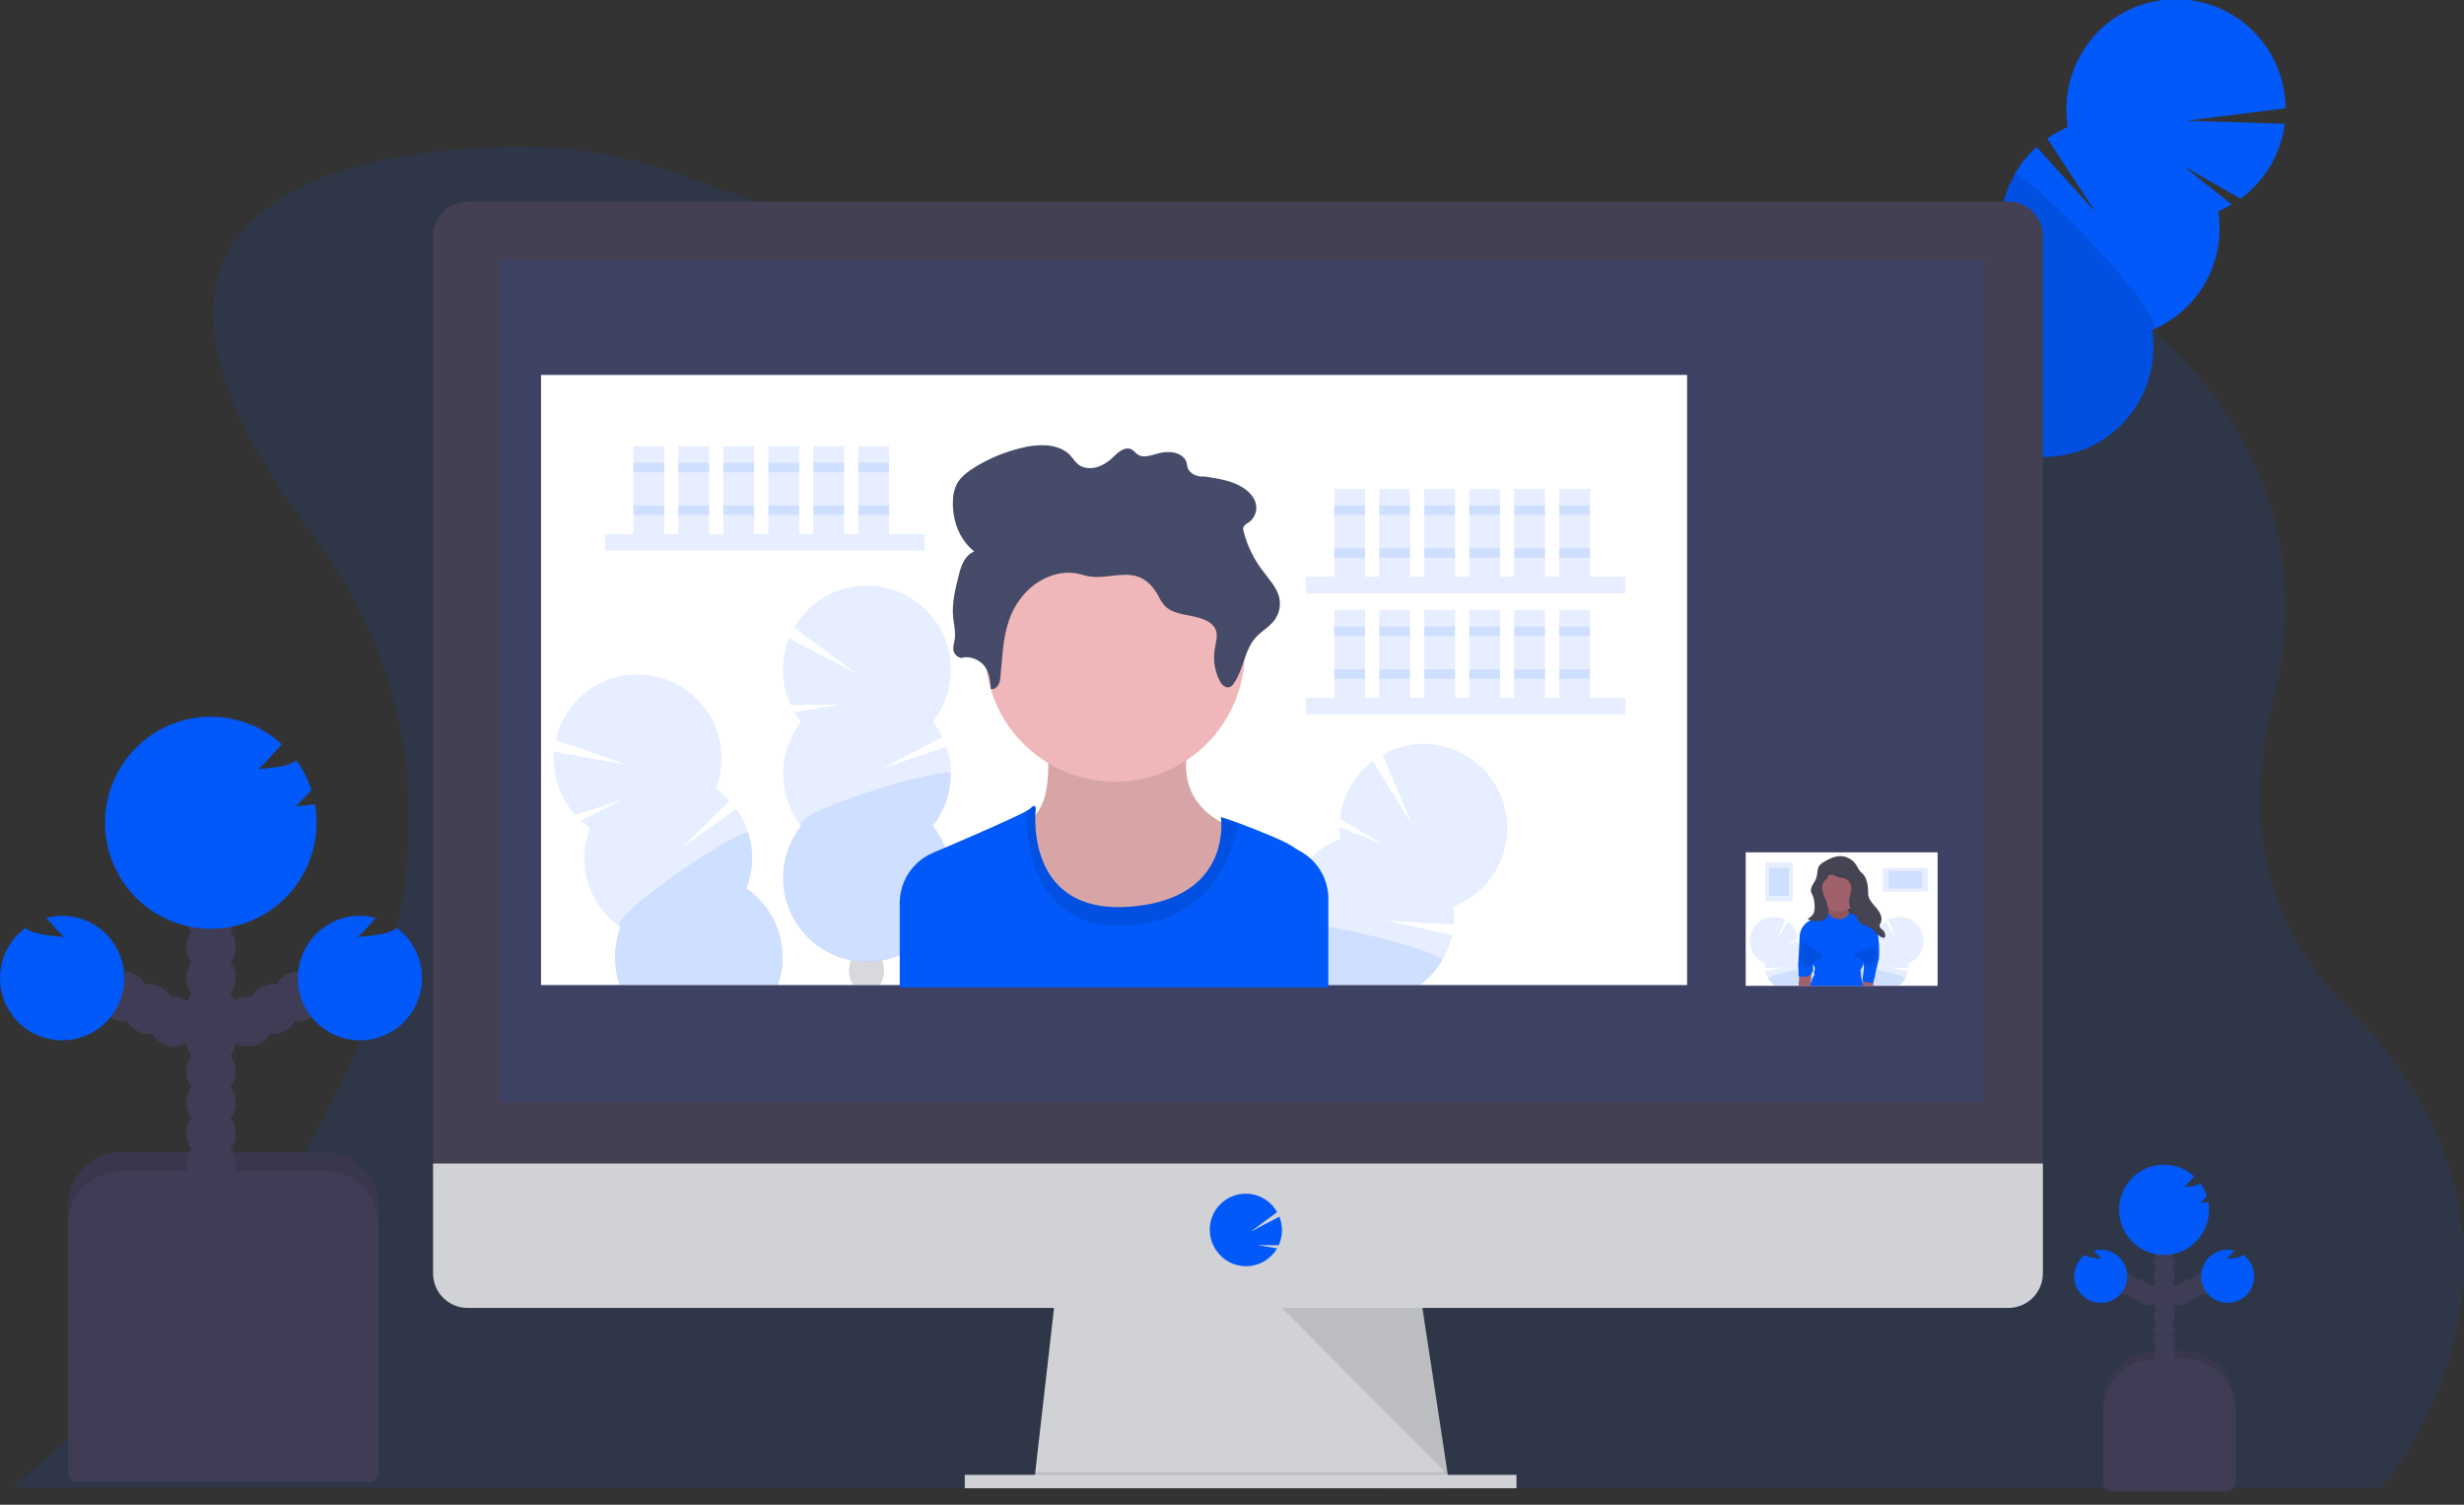 <svg width="131" height="80" viewBox="0 0 131 80" fill="none" xmlns="http://www.w3.org/2000/svg">
<rect x="0" y="0" width="131" height="80" fill="#333333" stroke="none"/>
<g clip-path="url(#clip0)">
<path opacity="0.1" d="M129.618 73.952C129.112 75.202 128.489 76.401 127.758 77.534C127.415 78.075 127.039 78.593 126.631 79.087L126.619 79.102H0.635L0.658 79.086C0.771 78.997 1.437 78.457 2.472 77.533C3.214 76.869 4.146 76.008 5.192 74.971C13.75 66.532 30.188 46.556 16.498 28.257C3.771 11.246 17.474 8.158 26.513 7.799C29.986 7.664 33.451 8.231 36.701 9.468C40.876 11.06 48.509 13.5 58.453 14.617C58.779 14.654 59.109 14.69 59.441 14.724C64.706 15.261 70.006 15.357 75.287 15.012V15.012C75.442 15.004 75.599 14.992 75.756 14.981C80.98 14.612 86.164 13.808 91.255 12.576C91.585 12.495 91.91 12.419 92.234 12.349C109.196 8.414 124.833 21.824 120.925 36.981C119.478 42.585 119.846 48.561 124.666 53.394C132.55 61.287 131.59 69.056 129.618 73.952Z" fill="#0159FA"/>
<path d="M102.822 31.486C103.251 30.716 103.124 29.826 102.538 29.497C101.951 29.169 101.128 29.526 100.699 30.296C100.269 31.066 100.397 31.956 100.983 32.285C101.569 32.614 102.393 32.256 102.822 31.486Z" fill="#3F3D56"/>
<path d="M103.772 29.783C104.201 29.013 104.073 28.123 103.487 27.794C102.901 27.465 102.077 27.823 101.648 28.593C101.219 29.363 101.346 30.253 101.933 30.582C102.519 30.911 103.342 30.553 103.772 29.783Z" fill="#3F3D56"/>
<path d="M104.721 28.08C105.151 27.31 105.023 26.419 104.437 26.091C103.851 25.762 103.027 26.119 102.598 26.889C102.169 27.659 102.296 28.549 102.882 28.878C103.469 29.207 104.292 28.849 104.721 28.08Z" fill="#3F3D56"/>
<path d="M105.671 26.375C106.1 25.605 105.973 24.715 105.386 24.386C104.8 24.057 103.977 24.415 103.548 25.185C103.118 25.955 103.246 26.845 103.832 27.174C104.418 27.503 105.242 27.145 105.671 26.375Z" fill="#3F3D56"/>
<path d="M106.62 24.672C107.05 23.902 106.922 23.012 106.336 22.683C105.75 22.354 104.926 22.712 104.497 23.482C104.068 24.251 104.195 25.142 104.781 25.471C105.368 25.799 106.191 25.442 106.62 24.672Z" fill="#3F3D56"/>
<path d="M107.571 22.969C108 22.199 107.873 21.308 107.287 20.98C106.7 20.651 105.877 21.009 105.448 21.779C105.018 22.548 105.146 23.439 105.732 23.767C106.318 24.096 107.142 23.739 107.571 22.969Z" fill="#3F3D56"/>
<path d="M108.521 21.265C108.951 20.495 108.823 19.605 108.237 19.276C107.65 18.948 106.827 19.305 106.398 20.075C105.969 20.845 106.096 21.735 106.682 22.064C107.269 22.393 108.092 22.035 108.521 21.265Z" fill="#3F3D56"/>
<path d="M117.929 11.237C118.177 11.133 118.418 11.013 118.65 10.876L116.117 8.852L119.12 10.566C119.761 10.096 120.3 9.501 120.704 8.816C121.108 8.13 121.369 7.369 121.469 6.58L116.247 6.416L121.515 5.758C121.509 4.952 121.336 4.156 121.009 3.421C120.681 2.685 120.205 2.025 119.611 1.483C119.017 0.94 118.317 0.527 117.556 0.268C116.795 0.01 115.989 -0.088 115.188 -0.019C114.387 0.05 113.609 0.284 112.903 0.669C112.197 1.054 111.578 1.581 111.085 2.217C110.592 2.854 110.236 3.585 110.038 4.366C109.841 5.147 109.806 5.961 109.937 6.756C109.551 6.917 109.182 7.12 108.839 7.361L111.411 11.277L108.274 7.813C107.555 8.464 107.009 9.286 106.685 10.202C106.362 11.119 106.272 12.101 106.423 13.062C105.414 13.483 104.543 14.181 103.911 15.075C103.278 15.97 102.91 17.024 102.847 18.119C102.784 19.213 103.03 20.303 103.556 21.265C104.082 22.226 104.867 23.019 105.821 23.554C106.776 24.089 107.861 24.343 108.953 24.289C110.045 24.235 111.1 23.874 111.997 23.247C112.893 22.62 113.596 21.752 114.025 20.744C114.453 19.735 114.59 18.626 114.42 17.543C115.626 17.04 116.628 16.144 117.265 15C117.903 13.857 118.138 12.531 117.934 11.237H117.929Z" fill="#0159FA"/>
<path opacity="0.1" d="M107.087 9.3C106.45 10.443 106.216 11.769 106.423 13.063C105.414 13.484 104.543 14.182 103.911 15.076C103.278 15.971 102.91 17.026 102.847 18.12C102.784 19.214 103.03 20.305 103.556 21.266C104.082 22.227 104.867 23.02 105.821 23.555C106.776 24.09 107.861 24.345 108.953 24.29C110.045 24.236 111.1 23.875 111.997 23.248C112.893 22.621 113.596 21.753 114.025 20.745C114.453 19.736 114.59 18.627 114.42 17.544C115.579 17.059 107.407 8.731 107.087 9.3Z" fill="black"/>
<path d="M114.653 71.807H116.025C116.777 71.807 117.498 72.106 118.029 72.639C118.561 73.172 118.859 73.895 118.859 74.648V78.866H111.819V74.648C111.819 73.895 112.117 73.172 112.649 72.639C113.18 72.106 113.901 71.807 114.653 71.807V71.807Z" fill="#3F3D56"/>
<path opacity="0.1" d="M114.653 71.807H116.025C116.777 71.807 117.498 72.106 118.029 72.639C118.561 73.172 118.859 73.895 118.859 74.648V78.866H111.819V74.648C111.819 73.895 112.117 73.172 112.649 72.639C113.18 72.106 113.901 71.807 114.653 71.807V71.807Z" fill="black"/>
<path d="M115.058 73.36C115.369 73.36 115.621 73.107 115.621 72.795C115.621 72.483 115.369 72.23 115.058 72.23C114.747 72.23 114.495 72.483 114.495 72.795C114.495 73.107 114.747 73.36 115.058 73.36Z" fill="#3F3D56"/>
<path d="M115.058 72.655C115.369 72.655 115.621 72.402 115.621 72.09C115.621 71.778 115.369 71.525 115.058 71.525C114.747 71.525 114.495 71.778 114.495 72.09C114.495 72.402 114.747 72.655 115.058 72.655Z" fill="#3F3D56"/>
<path d="M115.058 71.947C115.369 71.947 115.621 71.694 115.621 71.382C115.621 71.07 115.369 70.817 115.058 70.817C114.747 70.817 114.495 71.07 114.495 71.382C114.495 71.694 114.747 71.947 115.058 71.947Z" fill="#3F3D56"/>
<path d="M115.058 71.242C115.369 71.242 115.621 70.989 115.621 70.677C115.621 70.365 115.369 70.112 115.058 70.112C114.747 70.112 114.495 70.365 114.495 70.677C114.495 70.989 114.747 71.242 115.058 71.242Z" fill="#3F3D56"/>
<path d="M115.058 70.535C115.369 70.535 115.621 70.282 115.621 69.97C115.621 69.658 115.369 69.405 115.058 69.405C114.747 69.405 114.495 69.658 114.495 69.97C114.495 70.282 114.747 70.535 115.058 70.535Z" fill="#3F3D56"/>
<path d="M115.058 69.83C115.369 69.83 115.621 69.577 115.621 69.265C115.621 68.953 115.369 68.7 115.058 68.7C114.747 68.7 114.495 68.953 114.495 69.265C114.495 69.577 114.747 69.83 115.058 69.83Z" fill="#3F3D56"/>
<path d="M115.058 69.123C115.369 69.123 115.621 68.87 115.621 68.558C115.621 68.246 115.369 67.993 115.058 67.993C114.747 67.993 114.495 68.246 114.495 68.558C114.495 68.87 114.747 69.123 115.058 69.123Z" fill="#3F3D56"/>
<path d="M115.902 69.405C116.214 69.405 116.466 69.152 116.466 68.84C116.466 68.528 116.214 68.275 115.902 68.275C115.591 68.275 115.339 68.528 115.339 68.84C115.339 69.152 115.591 69.405 115.902 69.405Z" fill="#3F3D56"/>
<path d="M116.466 69.123C116.777 69.123 117.029 68.87 117.029 68.558C117.029 68.246 116.777 67.993 116.466 67.993C116.155 67.993 115.903 68.246 115.903 68.558C115.903 68.87 116.155 69.123 116.466 69.123Z" fill="#3F3D56"/>
<path d="M117.03 68.841C117.341 68.841 117.593 68.588 117.593 68.276C117.593 67.964 117.341 67.711 117.03 67.711C116.719 67.711 116.467 67.964 116.467 68.276C116.467 68.588 116.719 68.841 117.03 68.841Z" fill="#3F3D56"/>
<path d="M115.058 68.419C115.369 68.419 115.621 68.166 115.621 67.854C115.621 67.542 115.369 67.289 115.058 67.289C114.747 67.289 114.495 67.542 114.495 67.854C114.495 68.166 114.747 68.419 115.058 68.419Z" fill="#3F3D56"/>
<path d="M115.058 67.712C115.369 67.712 115.621 67.459 115.621 67.147C115.621 66.835 115.369 66.582 115.058 66.582C114.747 66.582 114.495 66.835 114.495 67.147C114.495 67.459 114.747 67.712 115.058 67.712Z" fill="#3F3D56"/>
<path d="M115.058 67.005C115.369 67.005 115.621 66.752 115.621 66.441C115.621 66.129 115.369 65.876 115.058 65.876C114.747 65.876 114.495 66.129 114.495 66.441C114.495 66.752 114.747 67.005 115.058 67.005Z" fill="#3F3D56"/>
<path d="M115.058 66.299C115.369 66.299 115.621 66.046 115.621 65.734C115.621 65.422 115.369 65.169 115.058 65.169C114.747 65.169 114.495 65.422 114.495 65.734C114.495 66.046 114.747 66.299 115.058 66.299Z" fill="#3F3D56"/>
<path d="M117.393 63.913C117.253 63.933 117.113 63.948 116.971 63.957C117.102 63.843 117.223 63.718 117.334 63.584C117.256 63.347 117.141 63.123 116.994 62.922C116.854 63.001 116.7 63.05 116.541 63.066C116.401 63.087 116.261 63.101 116.12 63.111C116.309 62.931 116.489 62.741 116.658 62.542C116.252 62.173 115.731 61.955 115.184 61.925C114.636 61.894 114.095 62.054 113.65 62.376C113.206 62.698 112.885 63.164 112.743 63.695C112.6 64.226 112.643 64.79 112.866 65.292C113.088 65.795 113.477 66.205 113.965 66.455C114.454 66.705 115.013 66.779 115.549 66.665C116.086 66.55 116.567 66.255 116.912 65.827C117.257 65.4 117.445 64.866 117.444 64.316C117.444 64.178 117.432 64.04 117.408 63.904L117.393 63.913Z" fill="#0159FA"/>
<path d="M119.276 66.72C119.132 66.808 118.97 66.863 118.802 66.879C118.662 66.899 118.522 66.914 118.381 66.923C118.531 66.789 118.67 66.644 118.798 66.489C118.681 66.458 118.56 66.442 118.438 66.441C118.103 66.441 117.778 66.56 117.523 66.777C117.267 66.995 117.097 67.297 117.043 67.629C116.99 67.96 117.056 68.3 117.229 68.588C117.403 68.876 117.673 69.091 117.992 69.197C118.31 69.303 118.655 69.292 118.966 69.165C119.277 69.039 119.532 68.805 119.687 68.507C119.841 68.209 119.885 67.865 119.809 67.538C119.734 67.21 119.545 66.92 119.276 66.72V66.72Z" fill="#0159FA"/>
<path d="M114.212 69.405C114.523 69.405 114.776 69.152 114.776 68.84C114.776 68.528 114.523 68.275 114.212 68.275C113.901 68.275 113.649 68.528 113.649 68.84C113.649 69.152 113.901 69.405 114.212 69.405Z" fill="#3F3D56"/>
<path d="M113.649 69.123C113.96 69.123 114.212 68.87 114.212 68.558C114.212 68.246 113.96 67.993 113.649 67.993C113.338 67.993 113.085 68.246 113.085 68.558C113.085 68.87 113.338 69.123 113.649 69.123Z" fill="#3F3D56"/>
<path d="M113.086 68.841C113.398 68.841 113.65 68.588 113.65 68.276C113.65 67.964 113.398 67.711 113.086 67.711C112.775 67.711 112.523 67.964 112.523 68.276C112.523 68.588 112.775 68.841 113.086 68.841Z" fill="#3F3D56"/>
<path d="M110.844 66.72C110.988 66.808 111.15 66.863 111.318 66.879C111.457 66.899 111.598 66.914 111.738 66.923C111.589 66.789 111.45 66.644 111.321 66.489C111.439 66.458 111.56 66.442 111.682 66.441C112.017 66.441 112.342 66.56 112.597 66.777C112.853 66.995 113.023 67.297 113.076 67.629C113.13 67.96 113.064 68.3 112.89 68.588C112.717 68.876 112.446 69.091 112.128 69.197C111.81 69.303 111.465 69.292 111.154 69.165C110.843 69.039 110.588 68.805 110.433 68.507C110.278 68.209 110.235 67.865 110.31 67.538C110.386 67.21 110.575 66.92 110.844 66.72V66.72Z" fill="#0159FA"/>
<path d="M114.653 72.23H116.025C116.777 72.23 117.498 72.53 118.029 73.062C118.561 73.595 118.859 74.318 118.859 75.072V78.808C118.859 78.936 118.809 79.058 118.719 79.148C118.629 79.239 118.506 79.29 118.379 79.29H112.299C112.172 79.29 112.05 79.239 111.959 79.148C111.869 79.058 111.819 78.936 111.819 78.808V75.072C111.819 74.318 112.117 73.595 112.649 73.062C113.18 72.53 113.901 72.23 114.653 72.23V72.23Z" fill="#3F3D56"/>
<g opacity="0.1">
<path opacity="0.1" d="M117.437 64.067C117.38 64.129 117.319 64.186 117.254 64.24C117.319 64.24 117.384 64.23 117.447 64.223C117.445 64.17 117.443 64.118 117.437 64.067Z" fill="black"/>
<path opacity="0.1" d="M116.409 63.392C116.549 63.383 116.69 63.368 116.829 63.348C116.955 63.332 117.079 63.298 117.195 63.248C117.138 63.134 117.072 63.025 116.998 62.921C116.928 62.964 116.851 62.997 116.771 63.018C116.66 63.152 116.539 63.277 116.409 63.392V63.392Z" fill="black"/>
<path opacity="0.1" d="M112.945 64.605C112.944 64.174 113.059 63.751 113.278 63.38C113.497 63.009 113.812 62.705 114.189 62.498C114.566 62.291 114.992 62.191 115.421 62.206C115.851 62.222 116.268 62.353 116.629 62.587L116.665 62.548C116.43 62.338 116.155 62.176 115.856 62.073C115.558 61.969 115.242 61.926 114.927 61.946C114.612 61.966 114.304 62.047 114.021 62.187C113.738 62.326 113.485 62.521 113.277 62.759C113.069 62.996 112.91 63.273 112.809 63.573C112.708 63.873 112.667 64.19 112.689 64.505C112.711 64.821 112.795 65.129 112.936 65.412C113.077 65.695 113.273 65.948 113.512 66.154C113.145 65.722 112.944 65.173 112.945 64.605V64.605Z" fill="black"/>
</g>
<g opacity="0.1">
<path opacity="0.1" d="M118.38 67.206C118.521 67.196 118.662 67.181 118.801 67.161C118.969 67.145 119.131 67.091 119.275 67.003C119.434 67.12 119.567 67.27 119.665 67.442C119.762 67.615 119.823 67.806 119.842 68.003C119.847 67.953 119.85 67.903 119.85 67.853C119.851 67.632 119.8 67.414 119.701 67.217C119.603 67.019 119.459 66.848 119.283 66.716C119.139 66.805 118.977 66.859 118.809 66.875L118.696 66.889C118.599 67.003 118.494 67.109 118.38 67.206Z" fill="black"/>
<path opacity="0.1" d="M118.44 66.723C118.487 66.723 118.534 66.723 118.58 66.733C118.654 66.655 118.727 66.571 118.8 66.489C118.682 66.458 118.561 66.442 118.44 66.441C118.066 66.441 117.708 66.59 117.444 66.855C117.18 67.12 117.032 67.478 117.032 67.853C117.032 67.901 117.032 67.948 117.039 67.994C117.074 67.646 117.236 67.323 117.495 67.088C117.754 66.853 118.091 66.723 118.44 66.723Z" fill="black"/>
</g>
<g opacity="0.1">
<path opacity="0.1" d="M111.735 67.206C111.594 67.196 111.454 67.181 111.314 67.161C111.146 67.145 110.984 67.091 110.84 67.003C110.681 67.12 110.548 67.27 110.45 67.442C110.353 67.615 110.293 67.806 110.274 68.003C110.268 67.953 110.265 67.903 110.266 67.853C110.265 67.632 110.315 67.414 110.414 67.217C110.512 67.019 110.656 66.848 110.832 66.716C110.976 66.805 111.138 66.859 111.306 66.875L111.42 66.889C111.516 67.003 111.622 67.109 111.735 67.206Z" fill="black"/>
<path opacity="0.1" d="M111.678 66.723C111.63 66.723 111.584 66.723 111.537 66.733C111.464 66.655 111.391 66.571 111.317 66.489C111.435 66.458 111.556 66.442 111.678 66.441C112.051 66.441 112.409 66.59 112.673 66.855C112.937 67.12 113.086 67.478 113.086 67.853C113.086 67.901 113.086 67.948 113.079 67.994C113.044 67.646 112.881 67.323 112.622 67.088C112.363 66.853 112.027 66.723 111.678 66.723V66.723Z" fill="black"/>
</g>
<path d="M6.462 61.262H17.292C18.044 61.262 18.765 61.562 19.296 62.094C19.828 62.627 20.126 63.35 20.126 64.104V77.798H3.628V64.104C3.628 63.35 3.926 62.627 4.458 62.094C4.989 61.562 5.71 61.262 6.462 61.262V61.262Z" fill="#3F3D56"/>
<path opacity="0.1" d="M6.462 61.262H17.292C18.044 61.262 18.765 61.562 19.296 62.094C19.828 62.627 20.126 63.35 20.126 64.104V77.798H3.628V64.104C3.628 63.35 3.926 62.627 4.458 62.094C4.989 61.562 5.71 61.262 6.462 61.262V61.262Z" fill="black"/>
<path d="M11.219 64.896C11.948 64.896 12.539 64.304 12.539 63.573C12.539 62.843 11.948 62.25 11.219 62.25C10.49 62.25 9.9 62.843 9.9 63.573C9.9 64.304 10.49 64.896 11.219 64.896Z" fill="#3F3D56"/>
<path d="M11.219 63.241C11.948 63.241 12.539 62.649 12.539 61.918C12.539 61.188 11.948 60.595 11.219 60.595C10.49 60.595 9.9 61.188 9.9 61.918C9.9 62.649 10.49 63.241 11.219 63.241Z" fill="#3F3D56"/>
<path d="M11.219 61.587C11.948 61.587 12.539 60.995 12.539 60.264C12.539 59.533 11.948 58.941 11.219 58.941C10.49 58.941 9.9 59.533 9.9 60.264C9.9 60.995 10.49 61.587 11.219 61.587Z" fill="#3F3D56"/>
<path d="M11.219 59.934C11.948 59.934 12.539 59.342 12.539 58.611C12.539 57.88 11.948 57.288 11.219 57.288C10.49 57.288 9.9 57.88 9.9 58.611C9.9 59.342 10.49 59.934 11.219 59.934Z" fill="#3F3D56"/>
<path d="M11.219 58.278C11.948 58.278 12.539 57.685 12.539 56.955C12.539 56.224 11.948 55.632 11.219 55.632C10.49 55.632 9.9 56.224 9.9 56.955C9.9 57.685 10.49 58.278 11.219 58.278Z" fill="#3F3D56"/>
<path d="M11.219 56.625C11.948 56.625 12.539 56.032 12.539 55.302C12.539 54.571 11.948 53.979 11.219 53.979C10.49 53.979 9.9 54.571 9.9 55.302C9.9 56.032 10.49 56.625 11.219 56.625Z" fill="#3F3D56"/>
<path d="M11.219 54.972C11.948 54.972 12.539 54.38 12.539 53.649C12.539 52.918 11.948 52.326 11.219 52.326C10.49 52.326 9.9 52.918 9.9 53.649C9.9 54.38 10.49 54.972 11.219 54.972Z" fill="#3F3D56"/>
<path d="M13.199 55.633C13.927 55.633 14.518 55.041 14.518 54.31C14.518 53.58 13.927 52.987 13.199 52.987C12.47 52.987 11.879 53.58 11.879 54.31C11.879 55.041 12.47 55.633 13.199 55.633Z" fill="#3F3D56"/>
<path d="M14.518 54.972C15.247 54.972 15.838 54.38 15.838 53.649C15.838 52.918 15.247 52.326 14.518 52.326C13.79 52.326 13.199 52.918 13.199 53.649C13.199 54.38 13.79 54.972 14.518 54.972Z" fill="#3F3D56"/>
<path d="M15.839 54.309C16.567 54.309 17.158 53.717 17.158 52.986C17.158 52.256 16.567 51.663 15.839 51.663C15.11 51.663 14.519 52.256 14.519 52.986C14.519 53.717 15.11 54.309 15.839 54.309Z" fill="#3F3D56"/>
<path d="M11.219 53.316C11.948 53.316 12.539 52.723 12.539 51.993C12.539 51.262 11.948 50.67 11.219 50.67C10.49 50.67 9.9 51.262 9.9 51.993C9.9 52.723 10.49 53.316 11.219 53.316Z" fill="#3F3D56"/>
<path d="M11.219 51.663C11.948 51.663 12.539 51.07 12.539 50.34C12.539 49.609 11.948 49.017 11.219 49.017C10.49 49.017 9.9 49.609 9.9 50.34C9.9 51.07 10.49 51.663 11.219 51.663Z" fill="#3F3D56"/>
<path d="M11.219 50.008C11.948 50.008 12.539 49.416 12.539 48.685C12.539 47.955 11.948 47.362 11.219 47.362C10.49 47.362 9.9 47.955 9.9 48.685C9.9 49.416 10.49 50.008 11.219 50.008Z" fill="#3F3D56"/>
<path d="M11.219 48.353C11.948 48.353 12.539 47.761 12.539 47.03C12.539 46.3 11.948 45.707 11.219 45.707C10.49 45.707 9.9 46.3 9.9 47.03C9.9 47.761 10.49 48.353 11.219 48.353Z" fill="#3F3D56"/>
<path d="M16.691 42.763C16.364 42.811 16.035 42.846 15.705 42.868C16.01 42.599 16.294 42.307 16.554 41.994C16.374 41.438 16.108 40.914 15.767 40.441C15.442 40.627 15.082 40.743 14.71 40.782C14.384 40.83 14.054 40.865 13.724 40.888C14.158 40.535 14.561 40.002 14.986 39.569C14.001 38.672 12.729 38.154 11.399 38.109C10.068 38.063 8.765 38.492 7.72 39.32C6.676 40.148 5.958 41.321 5.696 42.629C5.433 43.938 5.642 45.297 6.285 46.466C6.928 47.634 7.965 48.536 9.209 49.01C10.454 49.485 11.825 49.501 13.081 49.056C14.336 48.611 15.393 47.734 16.063 46.58C16.734 45.427 16.974 44.073 16.742 42.759L16.691 42.763Z" fill="#0159FA"/>
<path d="M21.101 49.34C20.791 49.559 20.378 49.653 19.991 49.71C19.664 49.759 19.335 49.793 19.005 49.816C19.345 49.542 19.658 49.16 19.982 48.8C19.188 48.589 18.343 48.682 17.614 49.061C16.885 49.441 16.323 50.079 16.038 50.852C15.753 51.625 15.766 52.477 16.074 53.241C16.382 54.005 16.963 54.626 17.703 54.983C18.444 55.341 19.291 55.408 20.078 55.173C20.866 54.938 21.538 54.416 21.962 53.711C22.387 53.006 22.534 52.167 22.375 51.358C22.216 50.55 21.761 49.83 21.101 49.34V49.34Z" fill="#0159FA"/>
<path d="M9.239 55.633C9.967 55.633 10.558 55.041 10.558 54.31C10.558 53.58 9.967 52.987 9.239 52.987C8.51 52.987 7.919 53.58 7.919 54.31C7.919 55.041 8.51 55.633 9.239 55.633Z" fill="#3F3D56"/>
<path d="M7.92 54.972C8.648 54.972 9.239 54.38 9.239 53.649C9.239 52.918 8.648 52.326 7.92 52.326C7.191 52.326 6.6 52.918 6.6 53.649C6.6 54.38 7.191 54.972 7.92 54.972Z" fill="#3F3D56"/>
<path d="M6.6 54.309C7.329 54.309 7.919 53.717 7.919 52.986C7.919 52.256 7.329 51.663 6.6 51.663C5.871 51.663 5.28 52.256 5.28 52.986C5.28 53.717 5.871 54.309 6.6 54.309Z" fill="#3F3D56"/>
<path d="M1.338 49.34C1.649 49.559 2.061 49.653 2.449 49.71C2.775 49.759 3.104 49.793 3.434 49.816C3.094 49.542 2.781 49.16 2.457 48.8C3.251 48.589 4.095 48.682 4.825 49.061C5.554 49.441 6.116 50.079 6.401 50.852C6.686 51.625 6.673 52.477 6.365 53.241C6.057 54.005 5.476 54.626 4.736 54.983C3.995 55.341 3.148 55.408 2.361 55.173C1.573 54.938 0.901 54.416 0.477 53.711C0.052 53.006 -0.095 52.167 0.064 51.358C0.223 50.55 0.678 49.83 1.338 49.34V49.34Z" fill="#0159FA"/>
<path d="M6.462 62.25H17.292C18.044 62.25 18.765 62.55 19.296 63.083C19.828 63.615 20.126 64.338 20.126 65.092V78.311C20.126 78.439 20.076 78.562 19.985 78.652C19.895 78.743 19.773 78.793 19.645 78.793H4.11C4.047 78.794 3.984 78.781 3.926 78.757C3.867 78.733 3.814 78.698 3.769 78.653C3.724 78.608 3.689 78.555 3.664 78.496C3.64 78.438 3.628 78.375 3.628 78.311V65.092C3.628 64.338 3.926 63.615 4.458 63.083C4.989 62.55 5.71 62.25 6.462 62.25V62.25Z" fill="#3F3D56"/>
<g opacity="0.1">
<path opacity="0.1" d="M16.791 43.124C16.658 43.269 16.516 43.404 16.364 43.529C16.515 43.519 16.667 43.505 16.818 43.49C16.812 43.368 16.804 43.245 16.791 43.124Z" fill="black"/>
<path opacity="0.1" d="M14.385 41.545C14.715 41.522 15.044 41.488 15.37 41.439C15.666 41.405 15.955 41.328 16.23 41.212C16.096 40.945 15.941 40.689 15.767 40.446C15.603 40.547 15.425 40.624 15.239 40.673C14.977 40.986 14.692 41.277 14.385 41.545V41.545Z" fill="black"/>
<path opacity="0.1" d="M6.269 44.385C6.267 43.375 6.536 42.384 7.049 41.515C7.562 40.646 8.299 39.932 9.183 39.448C10.066 38.964 11.064 38.727 12.07 38.764C13.077 38.8 14.055 39.108 14.901 39.656C14.929 39.626 14.958 39.593 14.986 39.565C14.435 39.065 13.79 38.681 13.089 38.433C12.388 38.186 11.645 38.081 10.903 38.124C10.161 38.168 9.435 38.359 8.768 38.686C8.1 39.013 7.504 39.47 7.014 40.03C6.524 40.591 6.151 41.243 5.915 41.949C5.678 42.656 5.585 43.402 5.639 44.145C5.694 44.888 5.895 45.613 6.231 46.278C6.567 46.942 7.032 47.532 7.598 48.015C6.739 47.002 6.267 45.715 6.269 44.385V44.385Z" fill="black"/>
</g>
<g opacity="0.1">
<path opacity="0.1" d="M19.005 50.477C19.334 50.456 19.663 50.421 19.991 50.372C20.377 50.316 20.784 50.222 21.101 50.001C21.473 50.277 21.782 50.628 22.01 51.031C22.238 51.435 22.378 51.882 22.422 52.344C22.434 52.23 22.441 52.116 22.441 51.995C22.441 51.478 22.32 50.969 22.088 50.507C21.856 50.046 21.519 49.646 21.104 49.34C20.793 49.559 20.381 49.653 19.994 49.71C19.907 49.723 19.821 49.733 19.735 49.743C19.511 50.007 19.267 50.252 19.005 50.477Z" fill="black"/>
<path opacity="0.1" d="M19.135 49.348C19.245 49.35 19.356 49.357 19.466 49.371C19.638 49.187 19.806 48.991 19.979 48.802C19.491 48.67 18.979 48.653 18.483 48.752C17.987 48.851 17.52 49.063 17.119 49.372C16.718 49.681 16.394 50.079 16.172 50.534C15.949 50.99 15.834 51.49 15.836 51.997C15.836 52.111 15.842 52.225 15.852 52.328C15.933 51.512 16.314 50.755 16.921 50.204C17.527 49.653 18.317 49.348 19.135 49.348V49.348Z" fill="black"/>
</g>
<g opacity="0.1">
<path opacity="0.1" d="M3.433 50.477C3.103 50.456 2.775 50.421 2.447 50.372C2.06 50.316 1.647 50.222 1.337 50.001C0.965 50.277 0.656 50.628 0.429 51.032C0.202 51.435 0.062 51.882 0.018 52.344C0.007 52.23 2.51242e-07 52.116 2.51242e-07 51.995C-0 51.478 0.121 50.968 0.353 50.507C0.585 50.046 0.923 49.646 1.338 49.34C1.648 49.559 2.061 49.653 2.449 49.71C2.535 49.723 2.621 49.733 2.707 49.743C2.93 50.006 3.172 50.252 3.433 50.477V50.477Z" fill="black"/>
<path opacity="0.1" d="M3.3 49.348C3.189 49.35 3.079 49.357 2.969 49.371C2.796 49.187 2.629 48.991 2.455 48.802C2.944 48.67 3.456 48.653 3.952 48.752C4.448 48.851 4.914 49.063 5.315 49.372C5.716 49.681 6.041 50.079 6.263 50.534C6.486 50.99 6.6 51.49 6.599 51.997C6.599 52.111 6.599 52.225 6.583 52.328C6.501 51.512 6.121 50.755 5.514 50.204C4.907 49.653 4.118 49.348 3.3 49.348V49.348Z" fill="black"/>
</g>
<path d="M77.083 79.122L54.977 78.838L55.042 78.269L56.111 68.893H75.524L76.952 78.269L77.061 78.98L77.083 79.122Z" fill="#D0D2D5"/>
<path opacity="0.1" d="M77.061 78.98H66.03L54.977 78.838L55.042 78.269H76.952L77.061 78.98Z" fill="black"/>
<path d="M80.625 78.411H51.293V79.122H80.625V78.411Z" fill="#D0D2D5"/>
<path d="M108.611 12.573C108.614 12.083 108.422 11.611 108.078 11.262C107.734 10.914 107.265 10.716 106.776 10.714H24.86C24.618 10.715 24.378 10.764 24.155 10.858C23.931 10.952 23.729 11.089 23.558 11.262C23.387 11.435 23.253 11.639 23.161 11.864C23.069 12.089 23.023 12.33 23.024 12.573V62.356H108.611V12.573Z" fill="#444053"/>
<path d="M23.024 61.86V67.692C23.023 67.934 23.07 68.174 23.162 68.398C23.254 68.622 23.389 68.826 23.56 68.997C23.73 69.169 23.933 69.305 24.156 69.398C24.38 69.49 24.619 69.538 24.86 69.538H106.776C107.263 69.538 107.73 69.344 108.074 68.999C108.418 68.654 108.612 68.186 108.612 67.698V61.86H23.024Z" fill="#D0D2D5"/>
<path opacity="0.1" d="M105.494 13.839H26.567V58.592H105.494V13.839Z" fill="#0159FA"/>
<path d="M66.243 67.321C66.533 67.321 66.819 67.255 67.08 67.128C67.34 67.001 67.569 66.817 67.748 66.589V66.589C67.802 66.519 67.852 66.446 67.897 66.369L66.847 66.197L67.981 66.205C68.09 65.967 68.15 65.71 68.156 65.449C68.162 65.187 68.115 64.927 68.017 64.685L66.495 65.481L67.899 64.446C67.77 64.214 67.595 64.012 67.383 63.851C67.172 63.691 66.93 63.576 66.673 63.515C66.415 63.453 66.148 63.446 65.887 63.493C65.627 63.541 65.379 63.642 65.159 63.79C64.94 63.939 64.753 64.131 64.612 64.356C64.47 64.58 64.377 64.832 64.338 65.094C64.298 65.357 64.313 65.625 64.383 65.881C64.452 66.137 64.573 66.376 64.74 66.583V66.583C64.918 66.812 65.146 66.998 65.406 67.126C65.667 67.253 65.953 67.32 66.243 67.321Z" fill="#0159FA"/>
<path opacity="0.1" d="M68.156 69.532L76.974 78.412L75.622 69.532H68.156Z" fill="black"/>
<path d="M89.694 19.933H28.763V52.372H89.694V19.933Z" fill="white"/>
<path opacity="0.1" d="M49.157 28.39H32.162V29.273H49.157V28.39Z" fill="#0159FA"/>
<path opacity="0.1" d="M35.309 23.72H33.673V28.39H35.309V23.72Z" fill="#0159FA"/>
<path opacity="0.1" d="M37.702 23.72H36.065V28.39H37.702V23.72Z" fill="#0159FA"/>
<path opacity="0.1" d="M40.093 23.72H38.456V28.39H40.093V23.72Z" fill="#0159FA"/>
<path opacity="0.1" d="M42.486 23.72H40.849V28.39H42.486V23.72Z" fill="#0159FA"/>
<path opacity="0.1" d="M44.877 23.72H43.24V28.39H44.877V23.72Z" fill="#0159FA"/>
<path opacity="0.1" d="M47.269 23.72H45.632V28.39H47.269V23.72Z" fill="#0159FA"/>
<path opacity="0.1" d="M35.309 24.603H33.673V25.108H35.309V24.603Z" fill="#0159FA"/>
<path opacity="0.1" d="M37.702 24.603H36.065V25.108H37.702V24.603Z" fill="#0159FA"/>
<path opacity="0.1" d="M40.093 24.603H38.456V25.108H40.093V24.603Z" fill="#0159FA"/>
<path opacity="0.1" d="M42.486 24.603H40.849V25.108H42.486V24.603Z" fill="#0159FA"/>
<path opacity="0.1" d="M44.877 24.603H43.24V25.108H44.877V24.603Z" fill="#0159FA"/>
<path opacity="0.1" d="M47.269 24.603H45.632V25.108H47.269V24.603Z" fill="#0159FA"/>
<path opacity="0.1" d="M35.309 26.875H33.673V27.379H35.309V26.875Z" fill="#0159FA"/>
<path opacity="0.1" d="M37.702 26.875H36.065V27.379H37.702V26.875Z" fill="#0159FA"/>
<path opacity="0.1" d="M40.093 26.875H38.456V27.379H40.093V26.875Z" fill="#0159FA"/>
<path opacity="0.1" d="M42.486 26.875H40.849V27.379H42.486V26.875Z" fill="#0159FA"/>
<path opacity="0.1" d="M44.877 26.875H43.24V27.379H44.877V26.875Z" fill="#0159FA"/>
<path opacity="0.1" d="M47.269 26.875H45.632V27.379H47.269V26.875Z" fill="#0159FA"/>
<path opacity="0.1" d="M86.421 30.662H69.426V31.545H86.421V30.662Z" fill="#0159FA"/>
<path opacity="0.1" d="M72.574 25.992H70.937V30.662H72.574V25.992Z" fill="#0159FA"/>
<path opacity="0.1" d="M74.965 25.992H73.328V30.662H74.965V25.992Z" fill="#0159FA"/>
<path opacity="0.1" d="M77.358 25.992H75.721V30.662H77.358V25.992Z" fill="#0159FA"/>
<path opacity="0.1" d="M79.75 25.992H78.113V30.662H79.75V25.992Z" fill="#0159FA"/>
<path opacity="0.1" d="M82.141 25.992H80.504V30.662H82.141V25.992Z" fill="#0159FA"/>
<path opacity="0.1" d="M84.534 25.992H82.897V30.662H84.534V25.992Z" fill="#0159FA"/>
<path opacity="0.1" d="M72.574 26.875H70.937V27.379H72.574V26.875Z" fill="#0159FA"/>
<path opacity="0.1" d="M74.965 26.875H73.328V27.379H74.965V26.875Z" fill="#0159FA"/>
<path opacity="0.1" d="M77.358 26.875H75.721V27.379H77.358V26.875Z" fill="#0159FA"/>
<path opacity="0.1" d="M79.75 26.875H78.113V27.379H79.75V26.875Z" fill="#0159FA"/>
<path opacity="0.1" d="M82.141 26.875H80.504V27.379H82.141V26.875Z" fill="#0159FA"/>
<path opacity="0.1" d="M84.534 26.875H82.897V27.379H84.534V26.875Z" fill="#0159FA"/>
<path opacity="0.1" d="M72.574 29.149H70.937V29.653H72.574V29.149Z" fill="#0159FA"/>
<path opacity="0.1" d="M74.965 29.149H73.328V29.653H74.965V29.149Z" fill="#0159FA"/>
<path opacity="0.1" d="M77.358 29.149H75.721V29.653H77.358V29.149Z" fill="#0159FA"/>
<path opacity="0.1" d="M79.75 29.149H78.113V29.653H79.75V29.149Z" fill="#0159FA"/>
<path opacity="0.1" d="M82.141 29.149H80.504V29.653H82.141V29.149Z" fill="#0159FA"/>
<path opacity="0.1" d="M84.534 29.149H82.897V29.653H84.534V29.149Z" fill="#0159FA"/>
<path opacity="0.1" d="M86.421 37.099H69.426V37.982H86.421V37.099Z" fill="#0159FA"/>
<path opacity="0.1" d="M72.574 32.429H70.937V37.099H72.574V32.429Z" fill="#0159FA"/>
<path opacity="0.1" d="M74.965 32.429H73.328V37.099H74.965V32.429Z" fill="#0159FA"/>
<path opacity="0.1" d="M77.358 32.429H75.721V37.099H77.358V32.429Z" fill="#0159FA"/>
<path opacity="0.1" d="M79.75 32.429H78.113V37.099H79.75V32.429Z" fill="#0159FA"/>
<path opacity="0.1" d="M82.141 32.429H80.504V37.099H82.141V32.429Z" fill="#0159FA"/>
<path opacity="0.1" d="M84.534 32.429H82.897V37.099H84.534V32.429Z" fill="#0159FA"/>
<path opacity="0.1" d="M72.574 33.312H70.937V33.817H72.574V33.312Z" fill="#0159FA"/>
<path opacity="0.1" d="M74.965 33.312H73.328V33.817H74.965V33.312Z" fill="#0159FA"/>
<path opacity="0.1" d="M77.358 33.312H75.721V33.817H77.358V33.312Z" fill="#0159FA"/>
<path opacity="0.1" d="M79.75 33.312H78.113V33.817H79.75V33.312Z" fill="#0159FA"/>
<path opacity="0.1" d="M82.141 33.312H80.504V33.817H82.141V33.312Z" fill="#0159FA"/>
<path opacity="0.1" d="M84.534 33.312H82.897V33.817H84.534V33.312Z" fill="#0159FA"/>
<path opacity="0.1" d="M72.574 35.584H70.937V36.089H72.574V35.584Z" fill="#0159FA"/>
<path opacity="0.1" d="M74.965 35.584H73.328V36.089H74.965V35.584Z" fill="#0159FA"/>
<path opacity="0.1" d="M77.358 35.584H75.721V36.089H77.358V35.584Z" fill="#0159FA"/>
<path opacity="0.1" d="M79.75 35.584H78.113V36.089H79.75V35.584Z" fill="#0159FA"/>
<path opacity="0.1" d="M82.141 35.584H80.504V36.089H82.141V35.584Z" fill="#0159FA"/>
<path opacity="0.1" d="M84.534 35.584H82.897V36.089H84.534V35.584Z" fill="#0159FA"/>
<path opacity="0.1" d="M42.586 38.377C42.458 38.215 42.342 38.044 42.239 37.866L44.686 37.463L42.035 37.485C41.781 36.931 41.642 36.331 41.628 35.722C41.613 35.112 41.723 34.506 41.95 33.941L45.5 35.788L42.226 33.375C42.532 32.842 42.944 32.378 43.437 32.013C43.929 31.647 44.492 31.387 45.09 31.248C45.687 31.11 46.306 31.097 46.909 31.21C47.512 31.322 48.085 31.558 48.593 31.903C49.1 32.247 49.532 32.693 49.86 33.212C50.188 33.731 50.406 34.313 50.5 34.92C50.594 35.528 50.562 36.148 50.407 36.743C50.251 37.337 49.974 37.893 49.595 38.376C49.794 38.628 49.965 38.901 50.106 39.19L46.932 40.843L50.318 39.707C50.556 40.411 50.615 41.164 50.489 41.898C50.364 42.631 50.058 43.321 49.599 43.906C50.117 44.565 50.439 45.358 50.529 46.192C50.618 47.027 50.472 47.87 50.106 48.625C49.74 49.38 49.17 50.017 48.461 50.462C47.751 50.907 46.931 51.144 46.093 51.144C45.256 51.144 44.436 50.907 43.726 50.462C43.017 50.017 42.447 49.38 42.081 48.625C41.715 47.87 41.569 47.027 41.658 46.192C41.748 45.358 42.07 44.565 42.588 43.906C41.969 43.117 41.633 42.144 41.633 41.141C41.633 40.138 41.969 39.164 42.588 38.376L42.586 38.377Z" fill="#0159FA"/>
<path opacity="0.1" d="M50.551 41.142C50.552 42.145 50.216 43.119 49.596 43.907C50.114 44.566 50.436 45.359 50.526 46.193C50.615 47.028 50.469 47.871 50.103 48.626C49.737 49.381 49.167 50.018 48.458 50.463C47.748 50.908 46.928 51.145 46.09 51.145C45.253 51.145 44.433 50.908 43.723 50.463C43.014 50.018 42.444 49.381 42.078 48.626C41.712 47.871 41.566 47.028 41.655 46.193C41.745 45.359 42.067 44.566 42.585 43.907C41.987 43.146 50.551 40.64 50.551 41.142Z" fill="#0159FA"/>
<path opacity="0.2" d="M46.807 52.335C46.815 52.348 46.821 52.36 46.829 52.373H45.314C45.322 52.36 45.328 52.348 45.336 52.335C45.206 52.108 45.138 51.85 45.141 51.587C45.141 51.408 45.172 51.23 45.233 51.061C45.233 51.061 45.233 51.061 45.233 51.061C45.316 51.075 45.421 51.09 45.541 51.102C45.892 51.137 46.246 51.137 46.597 51.102C46.697 51.092 46.803 51.077 46.909 51.061C46.909 51.064 46.909 51.066 46.909 51.069C46.969 51.235 46.999 51.411 46.999 51.587C47.002 51.849 46.936 52.107 46.807 52.335V52.335Z" fill="#3F3D56"/>
<path opacity="0.1" d="M41.364 52.375H32.942C32.922 52.326 32.906 52.275 32.891 52.225C32.594 51.267 32.629 50.237 32.989 49.302C32.166 48.732 31.558 47.901 31.263 46.942C30.968 45.984 31.002 44.954 31.361 44.018C31.192 43.9 31.031 43.771 30.879 43.631L33.098 42.522L30.576 43.325C30.17 42.87 29.861 42.338 29.668 41.76C29.474 41.182 29.401 40.57 29.451 39.962L33.387 40.675L29.549 39.339C29.685 38.739 29.942 38.174 30.305 37.679C30.669 37.184 31.13 36.769 31.66 36.46C32.19 36.151 32.778 35.956 33.387 35.885C33.996 35.815 34.613 35.871 35.2 36.05C35.786 36.23 36.33 36.528 36.796 36.927C37.262 37.327 37.641 37.818 37.91 38.37C38.178 38.923 38.33 39.525 38.356 40.14C38.382 40.754 38.281 41.367 38.06 41.94C38.324 42.123 38.567 42.334 38.787 42.569L36.238 45.09L39.139 42.998C39.574 43.601 39.852 44.304 39.948 45.041C40.044 45.779 39.954 46.529 39.688 47.224C40.491 47.781 41.09 48.586 41.392 49.516C41.695 50.447 41.685 51.451 41.364 52.375V52.375Z" fill="#0159FA"/>
<path opacity="0.1" d="M41.364 52.375H32.941C32.922 52.326 32.905 52.275 32.89 52.225C32.593 51.268 32.628 50.237 32.989 49.302C32.195 48.751 39.639 43.822 39.79 44.301C40.086 45.259 40.051 46.289 39.692 47.225C40.494 47.782 41.091 48.588 41.393 49.518C41.695 50.448 41.685 51.452 41.364 52.375V52.375Z" fill="#0159FA"/>
<path opacity="0.1" d="M79.505 46.316C78.993 47.177 78.207 47.841 77.272 48.198C77.312 48.517 77.318 48.84 77.291 49.16L73.718 48.946L77.207 49.711C76.977 50.779 76.364 51.727 75.485 52.375H70.622V52.501H65.672C65.682 52.458 65.692 52.416 65.703 52.375C65.885 51.689 66.227 51.057 66.7 50.529C67.173 50.001 67.763 49.593 68.424 49.339C68.298 48.344 68.508 47.335 69.022 46.474C69.536 45.614 70.323 44.951 71.258 44.593C71.231 44.388 71.219 44.182 71.221 43.975L73.528 44.885L71.247 43.541C71.312 42.936 71.499 42.35 71.798 41.82C72.096 41.289 72.499 40.825 72.982 40.456L75.084 43.866L73.509 40.115C74.367 39.637 75.359 39.456 76.329 39.6C77.3 39.744 78.197 40.205 78.88 40.912C79.563 41.619 79.994 42.532 80.107 43.509C80.22 44.487 80.008 45.474 79.504 46.319L79.505 46.316Z" fill="#0159FA"/>
<path opacity="0.1" d="M76.674 51.063C76.371 51.577 75.966 52.024 75.485 52.376H70.622V52.502H65.672C65.682 52.459 65.692 52.417 65.703 52.376C65.885 51.691 66.227 51.058 66.7 50.53C67.173 50.003 67.763 49.595 68.424 49.34C68.382 49.014 69.343 49.059 70.623 49.274C73.125 49.695 76.844 50.778 76.674 51.063Z" fill="#0159FA"/>
<path d="M55.598 39.129C55.598 39.129 56.205 42.444 54.844 43.525C53.484 44.606 55.994 51.093 60.163 50.337C64.333 49.581 66.022 44.138 66.022 44.138C66.022 44.138 61.852 43.274 63.398 38.878L55.598 39.129Z" fill="#EFB7B9"/>
<path opacity="0.1" d="M55.598 39.129C55.598 39.129 56.205 42.444 54.844 43.525C53.484 44.606 55.994 51.093 60.163 50.337C64.333 49.581 66.022 44.138 66.022 44.138C66.022 44.138 61.852 43.274 63.398 38.878L55.598 39.129Z" fill="black"/>
<path d="M59.282 41.562C63.093 41.562 66.182 38.464 66.182 34.644C66.182 30.823 63.093 27.725 59.282 27.725C55.471 27.725 52.382 30.823 52.382 34.644C52.382 38.464 55.471 41.562 59.282 41.562Z" fill="#EFB7B9"/>
<path d="M70.621 47.795V52.498H47.836V48.01C47.836 47.441 48.003 46.884 48.317 46.409C48.631 45.935 49.077 45.563 49.6 45.341L50.254 45.063C51.907 44.357 53.914 43.481 54.571 43.116C54.642 43.08 54.71 43.036 54.772 42.985C55.132 42.625 55.06 43.093 55.06 43.093C55.06 43.093 55.05 43.182 55.043 43.336C55.005 44.394 55.157 48.557 60.02 48.21C64.765 47.869 64.974 44.659 64.93 43.715C64.928 43.627 64.92 43.54 64.908 43.453C64.908 43.428 65.316 43.567 65.869 43.767C66.863 44.134 68.325 44.725 68.718 45.004C68.84 45.089 68.989 45.18 69.15 45.27C69.598 45.52 69.971 45.887 70.23 46.331C70.489 46.775 70.625 47.281 70.624 47.795H70.621Z" fill="#0159FA"/>
<path opacity="0.1" d="M65.868 43.768C65.467 45.634 64.206 49.13 59.659 49.223C54.818 49.319 54.539 44.491 54.568 43.121C54.641 43.085 54.709 43.041 54.771 42.989C55.13 42.629 55.059 43.097 55.059 43.097C55.059 43.097 54.448 48.611 60.019 48.212C65.589 47.813 64.907 43.455 64.907 43.455C64.907 43.429 65.315 43.563 65.868 43.768Z" fill="black"/>
<path d="M51.114 34.985C51.568 34.837 52.108 35.087 52.361 35.439C52.614 35.792 52.649 36.218 52.68 36.626C52.98 36.69 53.149 36.349 53.176 36.093C53.29 35.046 53.295 33.98 53.646 32.971C53.996 31.961 54.761 30.984 55.938 30.595C56.338 30.456 56.766 30.415 57.185 30.476C57.433 30.518 57.668 30.604 57.916 30.645C58.774 30.787 59.709 30.379 60.515 30.663C61.02 30.842 61.345 31.254 61.576 31.668C61.679 31.89 61.819 32.093 61.989 32.269C62.329 32.576 62.869 32.657 63.358 32.754C63.848 32.85 64.385 33.016 64.595 33.396C64.784 33.737 64.645 34.134 64.582 34.507C64.485 35.095 64.583 35.698 64.862 36.224C64.952 36.396 65.136 36.592 65.352 36.536C65.451 36.503 65.534 36.435 65.587 36.345C66.154 35.55 66.136 34.517 66.842 33.807C67.079 33.57 67.384 33.383 67.614 33.141C67.788 32.965 67.916 32.748 67.986 32.51C68.056 32.272 68.065 32.02 68.014 31.777C67.887 31.23 67.447 30.775 67.099 30.3C66.642 29.691 66.309 28.997 66.119 28.259C66.085 28.174 66.085 28.079 66.119 27.994C66.185 27.907 66.271 27.836 66.369 27.788C66.562 27.66 66.701 27.466 66.761 27.242C66.821 27.019 66.797 26.781 66.695 26.574C66.497 26.161 66.054 25.855 65.568 25.671C65.082 25.487 64.548 25.409 64.019 25.33C63.672 25.382 63.265 25.183 63.158 24.904C63.11 24.78 63.11 24.646 63.061 24.522C62.967 24.285 62.696 24.117 62.405 24.059C62.109 24.01 61.805 24.031 61.519 24.121C61.192 24.213 60.813 24.348 60.529 24.192C60.379 24.106 60.295 23.952 60.134 23.882C59.808 23.743 59.463 24.024 59.227 24.258C58.999 24.5 58.719 24.689 58.408 24.809C58.08 24.922 57.677 24.922 57.395 24.742C57.168 24.597 57.054 24.366 56.874 24.181C56.578 23.878 56.11 23.713 55.643 23.676C55.175 23.651 54.705 23.702 54.253 23.828C53.39 24.038 52.566 24.383 51.81 24.851C51.433 25.088 51.071 25.366 50.874 25.724C50.734 26.003 50.662 26.311 50.663 26.624C50.628 27.602 50.952 28.634 51.797 29.32C51.282 29.536 51.108 30.064 50.987 30.534C50.795 31.282 50.601 32.043 50.673 32.807C50.71 33.201 50.817 33.596 50.759 33.988C50.732 34.178 50.666 34.364 50.682 34.556C50.703 34.663 50.756 34.76 50.833 34.837C50.91 34.913 51.008 34.965 51.114 34.985V34.985Z" fill="#454B69"/>
<g opacity="0.1">
<path opacity="0.1" d="M67.915 31.482C67.84 31.644 67.74 31.793 67.617 31.922C67.39 32.164 67.082 32.35 66.845 32.589C66.139 33.298 66.153 34.334 65.59 35.127C65.537 35.217 65.454 35.284 65.355 35.317C65.139 35.373 64.955 35.177 64.864 35.004C64.754 34.794 64.672 34.571 64.618 34.34C64.606 34.397 64.595 34.455 64.584 34.513C64.487 35.101 64.586 35.704 64.864 36.23C64.955 36.402 65.139 36.598 65.355 36.542C65.454 36.509 65.537 36.441 65.59 36.351C66.157 35.556 66.139 34.524 66.845 33.813C67.082 33.576 67.387 33.389 67.617 33.147C67.791 32.971 67.919 32.754 67.989 32.516C68.058 32.278 68.068 32.026 68.017 31.783C67.993 31.68 67.959 31.579 67.915 31.482V31.482Z" fill="black"/>
<path opacity="0.1" d="M66.374 26.573C66.276 26.621 66.19 26.691 66.124 26.778C66.09 26.863 66.09 26.958 66.124 27.044C66.189 27.301 66.273 27.554 66.374 27.8V27.8C66.569 27.671 66.709 27.474 66.769 27.248C66.828 27.022 66.802 26.781 66.695 26.573C66.663 26.506 66.625 26.441 66.582 26.38C66.523 26.454 66.453 26.52 66.374 26.573V26.573Z" fill="black"/>
<path opacity="0.1" d="M51.796 28.106C51.212 27.621 50.826 26.937 50.714 26.185C50.684 26.335 50.668 26.487 50.664 26.64C50.627 27.362 50.818 28.078 51.208 28.686C51.327 28.427 51.536 28.22 51.796 28.106Z" fill="black"/>
<path opacity="0.1" d="M64.585 33.289C64.648 32.916 64.787 32.519 64.598 32.177C64.388 31.797 63.852 31.63 63.361 31.535C62.87 31.439 62.334 31.358 61.992 31.051C61.822 30.875 61.682 30.672 61.579 30.45C61.352 30.036 61.023 29.623 60.518 29.445C59.712 29.161 58.777 29.569 57.919 29.427C57.67 29.386 57.436 29.299 57.188 29.257C56.769 29.195 56.341 29.234 55.941 29.371C54.764 29.76 53.999 30.735 53.648 31.746C53.298 32.758 53.29 33.822 53.179 34.868C53.152 35.124 52.983 35.465 52.683 35.402C52.652 34.993 52.615 34.567 52.364 34.215C52.114 33.863 51.578 33.611 51.117 33.76C50.977 33.729 50.854 33.648 50.768 33.533C50.784 33.684 50.782 33.837 50.761 33.988C50.734 34.178 50.668 34.364 50.684 34.556C50.705 34.663 50.757 34.76 50.834 34.837C50.91 34.914 51.008 34.965 51.115 34.986C51.568 34.838 52.109 35.088 52.362 35.44C52.615 35.793 52.65 36.219 52.68 36.627C52.981 36.691 53.15 36.349 53.177 36.094C53.29 35.047 53.296 33.981 53.646 32.971C53.996 31.962 54.762 30.985 55.938 30.596C56.339 30.457 56.766 30.416 57.185 30.477C57.434 30.519 57.668 30.605 57.916 30.646C58.775 30.788 59.71 30.38 60.516 30.664C61.02 30.843 61.346 31.255 61.577 31.669C61.68 31.891 61.819 32.094 61.99 32.27C62.33 32.577 62.869 32.658 63.359 32.755C63.849 32.851 64.346 33.006 64.571 33.358C64.576 33.339 64.58 33.314 64.585 33.289Z" fill="black"/>
<path opacity="0.1" d="M50.763 32.772C50.79 32.463 50.772 32.152 50.709 31.849C50.66 32.169 50.65 32.493 50.677 32.816C50.684 32.899 50.695 32.981 50.707 33.064C50.72 32.966 50.745 32.869 50.763 32.772Z" fill="black"/>
</g>
<path d="M103.014 45.315H92.811V52.413H103.014V45.315Z" fill="white"/>
<path opacity="0.1" d="M102.105 50.671C101.96 50.917 101.735 51.105 101.469 51.207C101.481 51.297 101.483 51.389 101.475 51.48L100.455 51.419L101.448 51.637C101.381 51.941 101.207 52.21 100.958 52.394H99.577V52.431H98.169C98.169 52.418 98.169 52.407 98.178 52.394C98.209 52.279 98.255 52.168 98.317 52.066C98.462 51.821 98.686 51.632 98.951 51.531C98.915 51.247 98.975 50.96 99.121 50.715C99.267 50.471 99.491 50.282 99.757 50.18C99.749 50.122 99.746 50.064 99.747 50.005L100.404 50.264L99.754 49.883C99.772 49.71 99.826 49.543 99.911 49.392C99.996 49.241 100.111 49.109 100.249 49.004L100.847 49.974L100.399 48.906C100.643 48.773 100.924 48.724 101.198 48.766C101.473 48.808 101.726 48.94 101.919 49.14C102.112 49.34 102.234 49.599 102.267 49.875C102.299 50.152 102.241 50.431 102.099 50.671H102.105Z" fill="#0159FA"/>
<path opacity="0.1" d="M101.299 52.023C101.212 52.169 101.096 52.296 100.959 52.396H99.577V52.432H98.169C98.169 52.42 98.169 52.408 98.178 52.396C98.209 52.28 98.255 52.17 98.317 52.067C98.462 51.822 98.686 51.634 98.951 51.532C98.94 51.44 99.213 51.452 99.577 51.514C100.289 51.634 101.348 51.942 101.299 52.023Z" fill="#0159FA"/>
<path opacity="0.1" d="M93.2 50.671C93.346 50.917 93.57 51.105 93.836 51.207C93.825 51.297 93.823 51.389 93.83 51.48L94.851 51.419L93.858 51.637C93.924 51.941 94.098 52.21 94.347 52.394H95.731V52.431H97.141C97.141 52.418 97.134 52.407 97.132 52.394C97.1 52.279 97.054 52.169 96.993 52.066C96.847 51.821 96.623 51.633 96.357 51.531C96.394 51.247 96.334 50.96 96.188 50.715C96.041 50.471 95.817 50.282 95.551 50.18C95.559 50.122 95.563 50.064 95.563 50.005L94.906 50.264L95.555 49.883C95.536 49.71 95.483 49.543 95.398 49.392C95.312 49.241 95.197 49.109 95.059 49.004L94.462 49.974L94.91 48.906C94.666 48.773 94.385 48.724 94.11 48.766C93.836 48.808 93.582 48.94 93.389 49.14C93.196 49.34 93.074 49.599 93.042 49.875C93.009 50.152 93.068 50.431 93.209 50.671H93.2Z" fill="#0159FA"/>
<path opacity="0.1" d="M94.005 52.023C94.092 52.169 94.208 52.296 94.345 52.396H95.73V52.432H97.139C97.139 52.42 97.132 52.408 97.129 52.396C97.098 52.281 97.052 52.17 96.991 52.067C96.845 51.822 96.621 51.634 96.355 51.532C96.367 51.44 96.093 51.452 95.73 51.514C95.015 51.634 93.953 51.942 94.005 52.023Z" fill="#0159FA"/>
<path d="M98.921 46.879H96.642V49.425H98.921V46.879Z" fill="#464353"/>
<path opacity="0.1" d="M98.921 46.879H96.642V49.425H98.921V46.879Z" fill="black"/>
<path d="M95.67 51.754L95.623 52.416H96.274L96.315 51.541L95.67 51.754Z" fill="#A1616A"/>
<path d="M99.098 51.754L98.999 52.416H99.596L99.633 51.541L99.098 51.754Z" fill="#A1616A"/>
<path d="M97.21 48.152C97.21 48.152 97.188 48.483 97.108 48.569C97.029 48.656 97.817 49.421 98.437 48.665C98.437 48.665 98.171 48.438 98.233 48.183C98.295 47.928 97.21 48.152 97.21 48.152Z" fill="#A1616A"/>
<path opacity="0.1" d="M97.21 48.152C97.21 48.152 97.188 48.483 97.108 48.569C97.029 48.656 97.817 49.421 98.437 48.665C98.437 48.665 98.171 48.438 98.233 48.183C98.295 47.928 97.21 48.152 97.21 48.152Z" fill="black"/>
<path d="M97.781 48.448C98.41 48.448 98.921 47.936 98.921 47.304C98.921 46.673 98.41 46.161 97.781 46.161C97.151 46.161 96.64 46.673 96.64 47.304C96.64 47.936 97.151 48.448 97.781 48.448Z" fill="#A1616A"/>
<path d="M97.722 48.861C97.722 48.861 97.243 48.853 97.172 48.416C97.077 48.498 96.977 48.574 96.873 48.643C96.826 48.659 96.369 48.918 96.283 48.934C96.199 48.951 96.121 48.99 96.056 49.048C95.944 49.136 95.852 49.249 95.787 49.377C95.721 49.505 95.685 49.645 95.679 49.789C95.663 50.301 95.601 51.303 95.601 51.303L95.625 51.665V51.902C95.625 51.902 96.049 52.015 96.305 51.788C96.305 51.788 96.305 51.702 96.352 51.674C96.4 51.647 96.407 51.532 96.399 51.485C96.395 51.414 96.395 51.343 96.399 51.272C96.407 51.31 96.43 51.344 96.462 51.366C96.481 51.431 96.487 51.498 96.478 51.564C96.454 51.611 96.431 51.721 96.454 51.745C96.466 51.766 96.471 51.79 96.469 51.815C96.466 51.839 96.455 51.861 96.439 51.879C96.395 51.94 96.361 52.006 96.337 52.077C96.337 52.077 96.313 52.218 96.289 52.234C96.262 52.291 96.244 52.352 96.234 52.416H99.069C99.019 52.272 98.981 52.124 98.955 51.973C98.963 51.903 98.885 51.611 98.939 51.532C99.019 51.428 99.064 51.301 99.065 51.17L99.097 51.477L99.011 52.159C99.011 52.159 99.537 52.325 99.592 52.221C99.651 52.041 99.696 51.857 99.726 51.67C99.726 51.67 99.852 51.102 99.884 51.023C99.915 50.945 99.986 49.368 99.561 49.14C99.135 48.911 98.334 48.518 98.314 48.537C98.268 48.652 98.184 48.747 98.076 48.807C97.968 48.866 97.843 48.885 97.722 48.861V48.861Z" fill="#0159FA"/>
<path opacity="0.1" d="M96.356 50.402C96.275 50.518 96.24 50.661 96.258 50.801C96.278 50.94 96.323 51.075 96.392 51.197" stroke="black" stroke-width="1.149" stroke-miterlimit="10"/>
<path opacity="0.1" d="M99.109 50.511C99.13 50.569 99.145 50.628 99.157 50.688C99.177 50.764 99.181 50.842 99.168 50.919C99.155 50.996 99.126 51.069 99.082 51.134" stroke="black" stroke-width="1.149" stroke-miterlimit="10"/>
<path d="M97.271 46.522C97.36 46.498 97.455 46.508 97.537 46.549C97.618 46.591 97.703 46.625 97.791 46.651C97.85 46.663 97.904 46.663 97.97 46.672C98.08 46.692 98.181 46.744 98.26 46.822C98.34 46.9 98.394 47 98.417 47.11C98.468 47.389 98.303 47.664 98.303 47.95C98.304 48.113 98.361 48.271 98.466 48.396C98.553 48.476 98.629 48.568 98.692 48.668C98.725 48.741 98.732 48.824 98.764 48.895C98.833 49.024 98.948 49.122 99.086 49.17C99.222 49.216 99.354 49.276 99.479 49.348C99.706 49.499 99.84 49.789 100.103 49.851C100.116 49.857 100.13 49.86 100.144 49.86C100.158 49.86 100.172 49.857 100.185 49.851C100.197 49.842 100.207 49.83 100.214 49.816C100.22 49.802 100.224 49.787 100.224 49.772C100.23 49.716 100.224 49.66 100.206 49.607C100.188 49.554 100.158 49.505 100.118 49.466C100.054 49.401 99.96 49.352 99.939 49.265C99.919 49.177 99.973 49.102 100.003 49.023C100.097 48.765 99.94 48.484 99.762 48.275C99.584 48.066 99.371 47.859 99.328 47.593C99.318 47.503 99.315 47.413 99.318 47.322C99.315 47.136 99.283 46.952 99.223 46.776C99.194 46.68 99.148 46.591 99.087 46.513C99.03 46.445 98.958 46.392 98.899 46.327C98.82 46.218 98.75 46.104 98.688 45.986C98.598 45.845 98.475 45.729 98.329 45.647C98.184 45.565 98.021 45.52 97.855 45.516C97.536 45.516 97.234 45.657 96.965 45.827C96.865 45.881 96.779 45.956 96.713 46.048C96.6 46.229 96.634 46.468 96.568 46.672C96.502 46.877 96.347 47.028 96.292 47.228C96.276 47.287 96.273 47.349 96.284 47.409C96.305 47.472 96.332 47.533 96.365 47.59C96.425 47.737 96.459 47.893 96.466 48.051C96.483 48.242 96.491 48.447 96.391 48.61C96.314 48.709 96.217 48.791 96.108 48.851C96.219 48.941 96.361 48.985 96.503 48.973C96.719 48.982 96.968 48.973 97.102 48.802C97.182 48.68 97.214 48.532 97.192 48.387C97.182 48.229 97.15 48.073 97.097 47.923C97.024 47.713 96.91 47.514 96.877 47.294C96.865 47.214 96.868 47.133 96.887 47.055C96.907 46.977 96.942 46.903 96.991 46.839C97.032 46.788 97.104 46.762 97.138 46.707C97.181 46.635 97.169 46.559 97.271 46.522Z" fill="#464353"/>
<g opacity="0.1">
<path opacity="0.1" d="M96.364 47.575C96.424 47.722 96.459 47.877 96.465 48.036C96.465 48.086 96.473 48.137 96.474 48.188C96.486 48.077 96.486 47.965 96.474 47.854C96.467 47.697 96.433 47.544 96.373 47.399C96.341 47.342 96.314 47.281 96.293 47.218C96.276 47.277 96.273 47.338 96.285 47.398C96.305 47.46 96.332 47.519 96.364 47.575V47.575Z" fill="black"/>
<path opacity="0.1" d="M97.112 48.624C96.978 48.794 96.728 48.804 96.513 48.796C96.422 48.796 96.331 48.782 96.244 48.755C96.201 48.79 96.155 48.823 96.109 48.855C96.221 48.946 96.362 48.989 96.505 48.977C96.72 48.986 96.97 48.977 97.104 48.806C97.18 48.693 97.213 48.555 97.197 48.419C97.186 48.493 97.157 48.564 97.112 48.624Z" fill="black"/>
<path opacity="0.1" d="M99.947 49.078C99.95 49.091 99.955 49.104 99.961 49.116C99.974 49.084 99.99 49.051 100.003 49.018C100.03 48.943 100.038 48.862 100.025 48.784C100.021 48.802 100.016 48.82 100.01 48.837C99.981 48.917 99.928 48.996 99.947 49.078Z" fill="black"/>
<path opacity="0.1" d="M98.423 47.164C98.436 47.087 98.436 47.007 98.423 46.929C98.401 46.82 98.347 46.72 98.267 46.642C98.187 46.564 98.086 46.511 97.977 46.492C97.916 46.481 97.856 46.481 97.797 46.47C97.71 46.444 97.625 46.41 97.543 46.369C97.461 46.327 97.366 46.317 97.277 46.34C97.175 46.377 97.188 46.454 97.142 46.529C97.109 46.584 97.036 46.611 96.995 46.661C96.905 46.781 96.864 46.931 96.882 47.08C96.896 46.993 96.932 46.912 96.987 46.843C97.028 46.792 97.1 46.766 97.134 46.711C97.18 46.635 97.167 46.559 97.269 46.522C97.358 46.498 97.453 46.508 97.536 46.55C97.617 46.592 97.702 46.626 97.79 46.651C97.849 46.663 97.903 46.663 97.969 46.672C98.078 46.692 98.179 46.745 98.259 46.823C98.338 46.901 98.393 47.001 98.415 47.11C98.419 47.128 98.422 47.146 98.423 47.164V47.164Z" fill="black"/>
<path opacity="0.1" d="M100.188 49.667C100.161 49.677 100.132 49.677 100.105 49.667C99.842 49.605 99.706 49.315 99.482 49.163C99.356 49.093 99.224 49.033 99.088 48.986C98.951 48.938 98.836 48.841 98.766 48.712C98.734 48.638 98.728 48.556 98.695 48.485C98.632 48.385 98.555 48.293 98.468 48.213C98.374 48.1 98.317 47.961 98.305 47.814C98.298 47.858 98.295 47.903 98.295 47.947C98.297 48.113 98.357 48.272 98.465 48.397C98.552 48.477 98.628 48.569 98.691 48.669C98.724 48.742 98.731 48.825 98.763 48.896C98.832 49.025 98.947 49.123 99.085 49.171C99.221 49.217 99.353 49.277 99.478 49.349C99.705 49.5 99.839 49.79 100.102 49.852C100.115 49.858 100.129 49.861 100.143 49.861C100.157 49.861 100.171 49.858 100.184 49.852C100.196 49.843 100.206 49.831 100.213 49.817C100.219 49.803 100.223 49.788 100.223 49.773C100.228 49.73 100.226 49.686 100.216 49.644C100.209 49.654 100.199 49.662 100.188 49.667V49.667Z" fill="black"/>
</g>
<path opacity="0.1" d="M95.31 45.837H93.853V47.925H95.31V45.837Z" fill="#0159FA"/>
<path opacity="0.1" d="M95.102 46.135H94.061V47.626H95.102V46.135Z" fill="#0159FA"/>
<path opacity="0.1" d="M102.493 46.151H100.099V47.404H102.493V46.151Z" fill="#0159FA"/>
<path opacity="0.1" d="M102.182 46.313H100.412V47.24H102.182V46.313Z" fill="#0159FA"/>
</g>
<defs>
<clipPath id="clip0">
<rect width="131" height="79.29" fill="white"/>
</clipPath>
</defs>
</svg>
